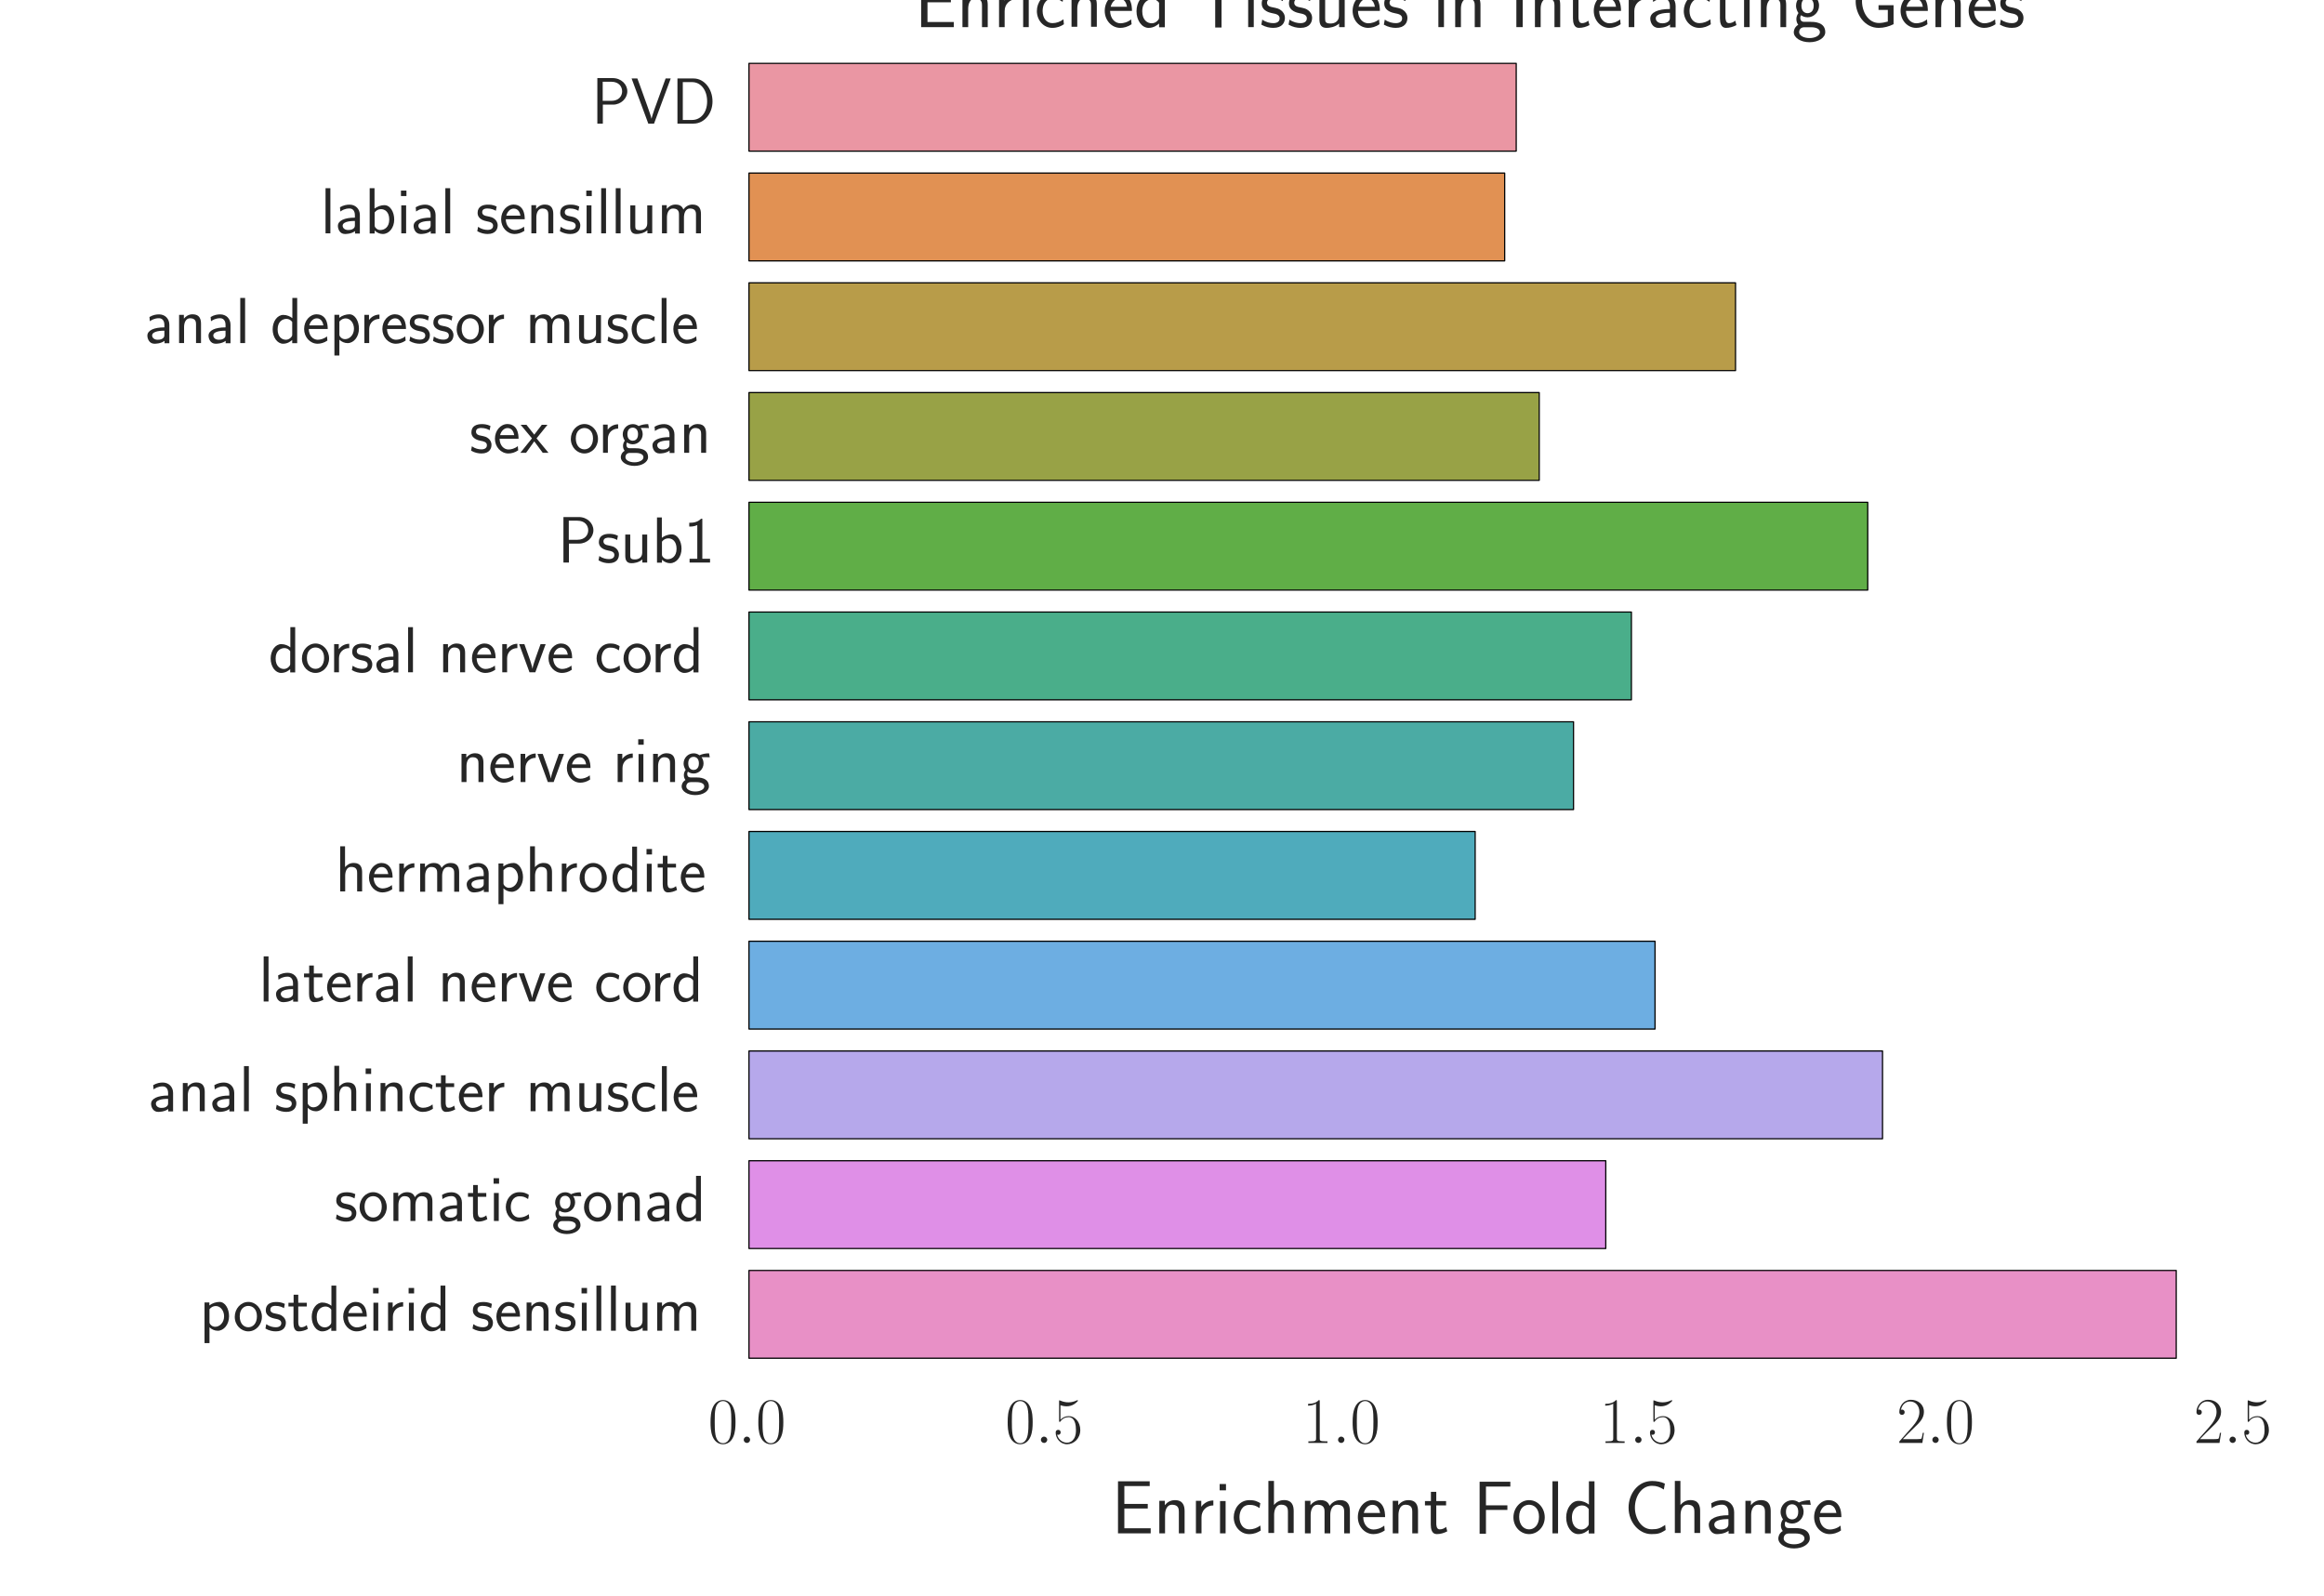 <?xml version="1.0" encoding="utf-8" standalone="no"?>
<!DOCTYPE svg PUBLIC "-//W3C//DTD SVG 1.1//EN"
  "http://www.w3.org/Graphics/SVG/1.1/DTD/svg11.dtd">
<!-- Created with matplotlib (http://matplotlib.org/) -->
<svg height="316pt" version="1.1" viewBox="0 0 460 316" width="460pt" xmlns="http://www.w3.org/2000/svg" xmlns:xlink="http://www.w3.org/1999/xlink">
 <defs>
  <style type="text/css">
*{stroke-linecap:butt;stroke-linejoin:round;stroke-miterlimit:100000;}
  </style>
 </defs>
 <g id="figure_1">
  <g id="patch_1">
   <path d="M 0 316.8 
L 460.8 316.8 
L 460.8 0 
L 0 0 
z
" style="fill:none;"/>
  </g>
  <g id="axes_1">
   <g id="patch_2">
    <path d="M 148.248 271.036 
L 442.33 271.036 
L 442.33 10.368 
L 148.248 10.368 
z
" style="fill:none;"/>
   </g>
   <g id="matplotlib.axis_1">
    <g id="xtick_1">
     <g id="line2d_1"/>
     <g id="line2d_2"/>
     <g id="text_1">
      <!-- $0.0$ -->
      <defs>
       <path d="M 18.406 4.797 
C 18.406 7.688 16 9.672 13.594 9.672 
C 10.703 9.672 8.703 7.281 8.703 4.891 
C 8.703 2 11.094 0 13.5 0 
C 16.406 0 18.406 2.391 18.406 4.797 
" id="CMMI12-58"/>
       <path d="M 42 31.641 
C 42 37.75 41.906 48.125 37.703 56.109 
C 34 63.109 28.094 65.594 22.906 65.594 
C 18.094 65.594 12 63.406 8.203 56.203 
C 4.203 48.719 3.797 39.438 3.797 31.641 
C 3.797 25.953 3.906 17.281 7 9.672 
C 11.297 -0.609 19 -2 22.906 -2 
C 27.5 -2 34.5 -0.109 38.594 9.375 
C 41.594 16.281 42 24.359 42 31.641 
M 22.906 -0.406 
C 16.5 -0.406 12.703 5.078 11.297 12.688 
C 10.203 18.562 10.203 27.156 10.203 32.75 
C 10.203 40.438 10.203 46.828 11.5 52.922 
C 13.406 61.391 19 64 22.906 64 
C 27 64 32.297 61.297 34.203 53.125 
C 35.5 47.438 35.594 40.734 35.594 32.75 
C 35.594 26.25 35.594 18.266 34.406 12.375 
C 32.297 1.484 26.406 -0.406 22.906 -0.406 
" id="CMR17-48"/>
      </defs>
      <g style="fill:#262626;" transform="translate(140.146 285.63)scale(0.13 -0.13)">
       <use transform="scale(0.996)" xlink:href="#CMR17-48"/>
       <use transform="translate(45.69 0.0)scale(0.996)" xlink:href="#CMMI12-58"/>
       <use transform="translate(72.788 0.0)scale(0.996)" xlink:href="#CMR17-48"/>
      </g>
     </g>
    </g>
    <g id="xtick_2">
     <g id="line2d_3"/>
     <g id="line2d_4"/>
     <g id="text_2">
      <!-- $0.5$ -->
      <defs>
       <path d="M 11.406 57.688 
C 12.406 57.281 16.5 56 20.703 56 
C 30 56 35.094 61.109 38 64.062 
C 38 64.953 38 65.5 37.406 65.5 
C 37.297 65.5 37.094 65.5 36.297 65.047 
C 32.797 63.406 28.703 62.078 23.703 62.078 
C 20.703 62.078 16.203 62.484 11.297 64.672 
C 10.203 65.172 10 65.172 9.906 65.172 
C 9.406 65.172 9.297 65.062 9.297 63.078 
L 9.297 34.422 
C 9.297 32.641 9.297 32.141 10.297 32.141 
C 10.797 32.141 11 32.344 11.5 33.031 
C 14.703 37.516 19.094 39.406 24.094 39.406 
C 27.594 39.406 35.094 37.219 35.094 20.141 
C 35.094 16.953 35.094 11.172 32.094 6.578 
C 29.594 2.484 25.703 0.391 21.406 0.391 
C 14.797 0.391 8.094 5 6.297 12.719 
C 6.703 12.609 7.5 12.422 7.906 12.422 
C 9.203 12.422 11.703 13.125 11.703 16.219 
C 11.703 18.906 9.797 20 7.906 20 
C 5.594 20 4.094 18.594 4.094 15.797 
C 4.094 7.094 11 -2 21.594 -2 
C 31.906 -2 41.703 6.875 41.703 19.75 
C 41.703 31.719 33.906 41 24.203 41 
C 19.094 41 14.797 39.109 11.406 35.531 
z
" id="CMR17-53"/>
      </defs>
      <g style="fill:#262626;" transform="translate(198.963 285.63)scale(0.13 -0.13)">
       <use transform="scale(0.996)" xlink:href="#CMR17-48"/>
       <use transform="translate(45.69 0.0)scale(0.996)" xlink:href="#CMMI12-58"/>
       <use transform="translate(72.788 0.0)scale(0.996)" xlink:href="#CMR17-53"/>
      </g>
     </g>
    </g>
    <g id="xtick_3">
     <g id="line2d_5"/>
     <g id="line2d_6"/>
     <g id="text_3">
      <!-- $1.0$ -->
      <defs>
       <path d="M 26.594 63.406 
C 26.594 65.5 26.5 65.5 25.094 65.5 
C 21.203 61.188 15.297 59.797 9.703 59.797 
C 9.406 59.797 8.906 59.797 8.797 59.5 
C 8.703 59.297 8.703 59.094 8.703 57 
C 11.797 57 17 57.594 21 59.984 
L 21 7.203 
C 21 3.688 20.797 2.5 12.203 2.5 
L 9.203 2.5 
L 9.203 0 
C 14 0 19 0 23.797 0 
C 28.594 0 33.594 0 38.406 0 
L 38.406 2.5 
L 35.406 2.5 
C 26.797 2.5 26.594 3.594 26.594 7.156 
z
" id="CMR17-49"/>
      </defs>
      <g style="fill:#262626;" transform="translate(257.779 285.63)scale(0.13 -0.13)">
       <use transform="scale(0.996)" xlink:href="#CMR17-49"/>
       <use transform="translate(45.69 0.0)scale(0.996)" xlink:href="#CMMI12-58"/>
       <use transform="translate(72.788 0.0)scale(0.996)" xlink:href="#CMR17-48"/>
      </g>
     </g>
    </g>
    <g id="xtick_4">
     <g id="line2d_7"/>
     <g id="line2d_8"/>
     <g id="text_4">
      <!-- $1.5$ -->
      <g style="fill:#262626;" transform="translate(316.595 285.63)scale(0.13 -0.13)">
       <use transform="scale(0.996)" xlink:href="#CMR17-49"/>
       <use transform="translate(45.69 0.0)scale(0.996)" xlink:href="#CMMI12-58"/>
       <use transform="translate(72.788 0.0)scale(0.996)" xlink:href="#CMR17-53"/>
      </g>
     </g>
    </g>
    <g id="xtick_5">
     <g id="line2d_9"/>
     <g id="line2d_10"/>
     <g id="text_5">
      <!-- $2.0$ -->
      <defs>
       <path d="M 41.703 15.453 
L 39.906 15.453 
C 38.906 8.375 38.094 7.172 37.703 6.562 
C 37.203 5.766 30 5.766 28.594 5.766 
L 9.406 5.766 
C 13 9.672 20 16.75 28.5 24.953 
C 34.594 30.734 41.703 37.531 41.703 47.422 
C 41.703 59.219 32.297 66 21.797 66 
C 10.797 66 4.094 56.312 4.094 47.344 
C 4.094 43.438 7 42.938 8.203 42.938 
C 9.203 42.938 12.203 43.547 12.203 47.031 
C 12.203 50.109 9.594 51 8.203 51 
C 7.594 51 7 50.906 6.594 50.703 
C 8.5 59.219 14.297 63.406 20.406 63.406 
C 29.094 63.406 34.797 56.516 34.797 47.422 
C 34.797 38.734 29.703 31.25 24 24.75 
L 4.094 2.281 
L 4.094 0 
L 39.297 0 
z
" id="CMR17-50"/>
      </defs>
      <g style="fill:#262626;" transform="translate(375.412 285.63)scale(0.13 -0.13)">
       <use transform="scale(0.996)" xlink:href="#CMR17-50"/>
       <use transform="translate(45.69 0.0)scale(0.996)" xlink:href="#CMMI12-58"/>
       <use transform="translate(72.788 0.0)scale(0.996)" xlink:href="#CMR17-48"/>
      </g>
     </g>
    </g>
    <g id="xtick_6">
     <g id="line2d_11"/>
     <g id="line2d_12"/>
     <g id="text_6">
      <!-- $2.5$ -->
      <g style="fill:#262626;" transform="translate(434.228 285.63)scale(0.13 -0.13)">
       <use transform="scale(0.996)" xlink:href="#CMR17-50"/>
       <use transform="translate(45.69 0.0)scale(0.996)" xlink:href="#CMMI12-58"/>
       <use transform="translate(72.788 0.0)scale(0.996)" xlink:href="#CMR17-53"/>
      </g>
     </g>
    </g>
    <g id="text_7">
     <!-- Enrichment Fold Change -->
     <defs>
      <path d="M 40.906 29.328 
C 40.906 35.672 39.406 44 28.094 44 
C 21.703 44 17.5 40.719 14.703 37.328 
L 14.703 43.094 
L 7.406 43.094 
L 7.406 0 
L 15 0 
L 15 24.359 
C 15 30.688 17.406 37.938 24.203 37.938 
C 33 37.938 33.297 32 33.297 28.578 
L 33.297 0 
L 40.906 0 
z
" id="CMSS17-110"/>
      <path d="M 40.797 69 
L 33.406 69 
L 33.406 38.094 
C 30.297 40.672 25.203 43.062 19.594 43.062 
C 10.5 43.062 3.297 33.297 3.297 21.047 
C 3.297 8.781 10.406 -1 19.297 -1 
C 26.203 -1 30.797 2.688 33.203 4.781 
L 33.203 -0.203 
L 40.797 -0.203 
z
M 33.203 13.062 
C 33.203 11.672 33.203 10.203 30.094 7.531 
C 28.094 5.859 25.703 5.078 23.406 5.078 
C 18 5.078 10.906 9 10.906 20.938 
C 10.906 33.344 18.906 37 24.406 37 
C 28.094 37 31.094 35.219 33.203 32.266 
z
" id="CMSS17-100"/>
      <path d="M 38.5 39.703 
C 38.5 40.391 33.906 42.406 32.703 42.797 
C 29.406 44 25.203 44 24.094 44 
C 11.094 44 3.297 32.703 3.297 21.297 
C 3.297 9.297 12 -1 23.703 -1 
C 30.406 -1 35.203 1.188 39.094 3.781 
L 38.5 10.375 
C 34.203 7.078 29.203 5.266 23.797 5.266 
C 16 5.266 10.906 12.094 10.906 21.391 
C 10.906 28.609 14.203 37.719 24.203 37.719 
C 29.703 37.719 32.797 36.609 37.406 33.516 
z
" id="CMSS17-99"/>
      <path d="M 14.906 21.297 
C 14.906 30.703 21.797 37 30.594 37 
L 30.594 43.578 
C 24.203 43.578 18.203 40.391 14.594 35.203 
L 14.594 43.094 
L 7.5 43.094 
L 7.5 0 
L 14.906 0 
z
" id="CMSS17-114"/>
      <path d="M 40.906 29.547 
C 40.906 35.812 39.406 44.062 28.094 44.062 
C 21.797 44.062 17.703 40.984 14.797 37.609 
L 14.797 69.5 
L 7.406 69.5 
L 7.406 0.5 
L 15 0.5 
L 15 24.578 
C 15 30.828 17.406 38 24.203 38 
C 33 38 33.297 32.125 33.297 28.734 
L 33.297 0.5 
L 40.906 0.5 
z
" id="CMSS17-104"/>
      <path d="M 39.094 21.516 
C 39.094 24.844 38.906 31.297 35.703 36.641 
C 32.203 42.391 26.5 44 22.203 44 
C 11.797 44 3 34.188 3 21.484 
C 3 9.094 12.094 -1 23.594 -1 
C 28.094 -1 33.594 0.297 38.594 3.875 
C 38.594 4.281 38.406 6.469 38.297 6.562 
C 38.297 6.766 38 9.844 38 10.25 
C 33.203 6.359 27.703 5.078 23.703 5.078 
C 17.297 5.078 10.406 10.422 10.094 21.516 
z
M 10.906 27 
C 12.203 32.562 16.594 37.828 22.203 37.828 
C 23.703 37.828 30.703 37.828 32.5 27 
z
" id="CMSS17-101"/>
      <path d="M 30.594 6.766 
C 22.594 6.766 19 6.766 17.203 6.766 
L 17.203 32.922 
L 48.203 32.922 
L 48.203 39 
L 17.203 39 
L 17.203 62.641 
L 30.094 62.641 
C 31.297 62.641 32.5 62.641 33.703 62.641 
L 50.797 62.641 
L 50.797 69 
L 8.797 69 
L 8.797 0 
L 52.094 0 
L 52.094 6.766 
z
" id="CMSS17-69"/>
      <path d="M 37.594 27.984 
C 37.594 37.375 30.906 43.875 21.906 43.875 
C 17.5 43.875 12.703 43.078 7.203 39.891 
L 7.797 33.359 
C 10.297 35.125 14.594 38 21.797 38 
C 26.906 38 30 34.062 30 27.844 
L 30 24 
C 14 24 4 19.344 4 11.344 
C 4 7.203 6.5 -1 14.797 -1 
C 16.297 -1 24.406 -1 30.203 3.391 
L 30.203 -0.297 
L 37.594 -0.297 
z
M 30 12.75 
C 30 10.953 30 8.562 27 6.781 
C 24.406 5.078 21.094 5.078 19.703 5.078 
C 14.703 5.078 11.297 7.984 11.297 11.625 
C 11.297 18.922 26.906 18.922 30 18.922 
z
" id="CMSS17-97"/>
      <path d="M 67 29.328 
C 67 36.062 65.297 44 54.094 44 
C 46.594 44 42.094 39.312 40.094 36.422 
C 38.297 41.719 34.094 44 28.094 44 
C 21.297 44 17 40.125 14.703 37.328 
L 14.703 43.094 
L 7.406 43.094 
L 7.406 0 
L 15 0 
L 15 24.359 
C 15 30.297 17.203 37.938 24.297 37.938 
C 33.406 37.938 33.406 31.5 33.406 28.578 
L 33.406 0 
L 41 0 
L 41 24.359 
C 41 30.297 43.203 37.938 50.297 37.938 
C 59.406 37.938 59.406 31.5 59.406 28.578 
L 59.406 0 
L 67 0 
z
" id="CMSS17-109"/>
      <path d="M 44.203 21.188 
C 44.203 34 34.703 44 23.5 44 
C 12 44 2.703 33.703 2.703 21.188 
C 2.703 8.5 12.297 -1 23.406 -1 
C 34.797 -1 44.203 8.797 44.203 21.188 
M 23.5 5.266 
C 16.406 5.266 10.297 11.078 10.297 22 
C 10.297 33.609 17.406 37.922 23.406 37.922 
C 29.906 37.922 36.594 33.219 36.594 22 
C 36.594 10.672 30.094 5.266 23.5 5.266 
" id="CMSS17-111"/>
      <path d="M 16.703 37 
L 29.703 37 
L 29.703 42.766 
L 16.703 42.766 
L 16.703 55 
L 9.594 55 
L 9.594 42.766 
L 1.703 42.766 
L 1.703 37 
L 9.406 37 
L 9.406 11.703 
C 9.406 6 10.703 -1 17.297 -1 
C 22.297 -1 26.906 0.391 31.297 2.688 
L 29.703 8.562 
C 27.297 6.469 24.406 5.266 21.297 5.266 
C 16.906 5.266 16.703 10.875 16.703 13.375 
z
" id="CMSS17-116"/>
      <path d="M 45.594 31 
L 45.594 37.078 
L 17.203 37.078 
L 17.203 62 
L 29.406 62 
C 30.594 62 31.797 62 33 62 
L 49.5 62 
L 49.5 68.359 
L 8.797 68.359 
L 8.797 -0.5 
L 17.203 -0.5 
L 17.203 31 
z
" id="CMSS17-70"/>
      <path d="M 54.703 11.156 
C 48 6.672 44.906 5.375 36.797 5.375 
C 22.797 5.375 14.594 20.359 14.594 34.047 
C 14.594 48.625 23 63 37.203 63 
C 43.594 63 47.797 61.219 52.906 58.047 
L 54.297 65.891 
C 49.5 68.281 43.406 69.375 37.297 69.375 
C 18.094 69.375 6.203 51.812 6.203 34.047 
C 6.203 14.484 20.297 -1 36.297 -1 
C 44.906 -1 47.906 -0.297 55.297 4.375 
z
" id="CMSS17-67"/>
      <path d="M 15.297 65.359 
L 6.906 65.359 
L 6.906 57 
L 15.297 57 
z
M 14.797 42.797 
L 7.406 42.797 
L 7.406 0 
L 14.797 0 
z
" id="CMSS17-105"/>
      <path d="M 44.5 43.875 
C 38.797 43.875 33.906 42.781 29.906 40.891 
C 26.594 43.391 23.203 43.875 20.906 43.875 
C 12.203 43.875 5.594 36.703 5.594 28.344 
C 5.594 22.938 8.594 18.859 8.797 18.672 
C 7 16.172 6 13.484 6 10.5 
C 6 7 7.406 4.516 8.5 3.125 
C 3.297 -0.047 2.594 -4.906 2.594 -6.797 
C 2.594 -14.031 11.703 -20 23.406 -20 
C 35.203 -20 44.297 -14.031 44.297 -6.688 
C 44.297 7 29 7 24.797 7 
L 16.703 7 
C 15.203 7 11.203 7 11.203 12.359 
C 11.203 14.391 12.094 15.688 12.203 15.781 
C 13.703 14.688 16.797 13 20.906 13 
C 29.203 13 36.094 19.969 36.094 28.547 
C 36.094 33.312 33.906 36.797 33 38 
L 33.297 38 
C 33.594 38 37.797 38 39.297 38 
C 42.5 38 42.797 37.953 45.594 37.797 
z
M 20.906 18.469 
C 17.5 18.469 12.703 20.547 12.703 28.484 
C 12.703 37.109 18.203 38.5 20.797 38.5 
C 24.203 38.5 29 36.422 29 28.484 
C 29 19.859 23.5 18.469 20.906 18.469 
M 24.703 -0.156 
C 27.094 -0.156 37.203 -0.156 37.203 -6.906 
C 37.203 -11.156 31 -14.516 23.5 -14.516 
C 15.906 -14.516 9.703 -11.25 9.703 -6.797 
C 9.703 -6.297 9.703 -0.156 16.594 -0.156 
z
" id="CMSS17-103"/>
      <path d="M 14.797 69 
L 7.406 69 
L 7.406 0 
L 14.797 0 
z
" id="CMSS17-108"/>
     </defs>
     <g style="fill:#262626;" transform="translate(219.978 303.526)scale(0.15 -0.15)">
      <use transform="scale(0.996)" xlink:href="#CMSS17-69"/>
      <use transform="translate(55.892 0.0)scale(0.996)" xlink:href="#CMSS17-110"/>
      <use transform="translate(104.097 0.0)scale(0.996)" xlink:href="#CMSS17-114"/>
      <use transform="translate(136.007 0.0)scale(0.996)" xlink:href="#CMSS17-105"/>
      <use transform="translate(158.187 0.0)scale(0.996)" xlink:href="#CMSS17-99"/>
      <use transform="translate(199.826 0.0)scale(0.996)" xlink:href="#CMSS17-104"/>
      <use transform="translate(248.031 0.0)scale(0.996)" xlink:href="#CMSS17-109"/>
      <use transform="translate(322.26 0.0)scale(0.996)" xlink:href="#CMSS17-101"/>
      <use transform="translate(363.899 0.0)scale(0.996)" xlink:href="#CMSS17-110"/>
      <use transform="translate(412.104 0.0)scale(0.996)" xlink:href="#CMSS17-116"/>
      <use transform="translate(477.165 0.0)scale(0.996)" xlink:href="#CMSS17-70"/>
      <use transform="translate(527.852 0.0)scale(0.996)" xlink:href="#CMSS17-111"/>
      <use transform="translate(574.696 0.0)scale(0.996)" xlink:href="#CMSS17-108"/>
      <use transform="translate(596.876 0.0)scale(0.996)" xlink:href="#CMSS17-100"/>
      <use transform="translate(676.31 0.0)scale(0.996)" xlink:href="#CMSS17-67"/>
      <use transform="translate(736.166 0.0)scale(0.996)" xlink:href="#CMSS17-104"/>
      <use transform="translate(784.371 0.0)scale(0.996)" xlink:href="#CMSS17-97"/>
      <use transform="translate(829.293 0.0)scale(0.996)" xlink:href="#CMSS17-110"/>
      <use transform="translate(877.498 0.0)scale(0.996)" xlink:href="#CMSS17-103"/>
      <use transform="translate(924.342 0.0)scale(0.996)" xlink:href="#CMSS17-101"/>
     </g>
    </g>
   </g>
   <g id="matplotlib.axis_2">
    <g id="ytick_1">
     <g id="line2d_13"/>
     <g id="line2d_14"/>
     <g id="text_8">
      <!-- PVD  -->
      <defs>
       <path d="M 61.094 69 
L 53.297 69 
L 36 21.281 
C 35.5 19.891 32.406 10.75 31.797 7.562 
L 31.703 7.562 
C 30.906 11.344 27.703 20.188 26 25.062 
L 14.406 57.375 
L 10.094 69 
L 1.297 69 
L 26.797 0 
L 35.594 0 
z
" id="CMSS17-86"/>
       <path d="M 32.906 29 
C 44.906 29 54.703 38.328 54.703 49.344 
C 54.703 60.156 45.297 69.578 32.297 69.578 
L 8.906 69.578 
L 8.906 0 
L 17.297 0 
L 17.297 29 
z
M 30.094 64 
C 41.703 64 46.797 56.672 46.797 49.328 
C 46.797 42.5 42.094 34.781 30.094 34.781 
L 17.094 34.781 
L 17.094 64 
z
" id="CMSS17-80"/>
       <path d="M 8.906 69 
L 8.906 0 
L 33.5 0 
C 49.906 0 62.5 15.312 62.5 33.906 
C 62.5 53.094 49.906 69 33.5 69 
z
M 17.094 5.578 
L 17.094 63.422 
L 31.297 63.422 
C 44.703 63.422 54.297 51.203 54.297 33.906 
C 54.297 17.297 44.797 5.578 31.297 5.578 
z
" id="CMSS17-68"/>
      </defs>
      <g style="fill:#262626;" transform="translate(117.083 24.467)scale(0.13 -0.13)">
       <use transform="scale(0.996)" xlink:href="#CMSS17-80"/>
       <use transform="translate(59.736 0.0)scale(0.996)" xlink:href="#CMSS17-86"/>
       <use transform="translate(121.953 0.0)scale(0.996)" xlink:href="#CMSS17-68"/>
      </g>
     </g>
    </g>
    <g id="ytick_2">
     <g id="line2d_15"/>
     <g id="line2d_16"/>
     <g id="text_9">
      <!-- labial sensillum  -->
      <defs>
       <path d="M 32.203 41.047 
C 26.297 43.859 21.703 43.859 18.703 43.859 
C 11.594 43.859 3.094 41.375 3.094 31.297 
C 3.094 21.234 14.094 19.031 17.094 18.422 
C 21.703 17.531 26.797 16.531 26.797 11.562 
C 26.797 5.266 19.594 5.266 18.297 5.266 
C 14.297 5.266 8.797 6.359 3.797 9.969 
L 2.594 3.281 
C 8.297 0 13.797 -1 18.406 -1 
C 30.703 -1 33.797 6.5 33.797 12.203 
C 33.797 17.094 31 20.391 29.094 21.891 
C 25.797 24.5 24.594 24.797 16.406 26.5 
C 15 26.703 10.094 27.797 10.094 32.281 
C 10.094 38 16.406 38 17.797 38 
C 24.297 38 28.297 35.984 31 34.5 
z
" id="CMSS17-115"/>
       <path d="M 14.906 69 
L 7.5 69 
L 7.5 -0.203 
L 15.094 -0.203 
L 15.094 4.281 
C 18.906 0.594 23.5 -1 27.594 -1 
C 37.203 -1 45 8.578 45 21.125 
C 45 32.594 39 43.062 30.094 43.062 
C 23.797 43.062 18.203 40.484 14.906 37.797 
z
M 15.094 31.969 
C 17.297 34.719 20.406 37 24.797 37 
C 30.703 37 37.406 32.766 37.406 21.125 
C 37.406 8.719 29.406 5.078 23.906 5.078 
C 21.906 5.078 19.797 5.562 17.797 7.25 
C 15.094 9.609 15.094 11.078 15.094 12.453 
z
" id="CMSS17-98"/>
       <path d="M 40.906 42.797 
L 33.297 42.797 
L 33.297 15.188 
C 33.297 7.781 27.906 4.781 22.203 4.781 
C 15.594 4.781 15 6.984 15 11.078 
L 15 42.797 
L 7.406 42.797 
L 7.406 10.594 
C 7.406 2.797 10.094 -1 17 -1 
C 20.406 -1 28.094 -0.203 33.5 4.781 
L 33.5 0 
L 40.906 0 
z
" id="CMSS17-117"/>
      </defs>
      <g style="fill:#262626;" transform="translate(63.478 46.189)scale(0.13 -0.13)">
       <use transform="scale(0.996)" xlink:href="#CMSS17-108"/>
       <use transform="translate(22.181 0.0)scale(0.996)" xlink:href="#CMSS17-97"/>
       <use transform="translate(67.103 0.0)scale(0.996)" xlink:href="#CMSS17-98"/>
       <use transform="translate(115.308 0.0)scale(0.996)" xlink:href="#CMSS17-105"/>
       <use transform="translate(137.488 0.0)scale(0.996)" xlink:href="#CMSS17-97"/>
       <use transform="translate(182.41 0.0)scale(0.996)" xlink:href="#CMSS17-108"/>
       <use transform="translate(235.82 0.0)scale(0.996)" xlink:href="#CMSS17-115"/>
       <use transform="translate(271.734 0.0)scale(0.996)" xlink:href="#CMSS17-101"/>
       <use transform="translate(313.372 0.0)scale(0.996)" xlink:href="#CMSS17-110"/>
       <use transform="translate(361.577 0.0)scale(0.996)" xlink:href="#CMSS17-115"/>
       <use transform="translate(397.491 0.0)scale(0.996)" xlink:href="#CMSS17-105"/>
       <use transform="translate(419.672 0.0)scale(0.996)" xlink:href="#CMSS17-108"/>
       <use transform="translate(441.852 0.0)scale(0.996)" xlink:href="#CMSS17-108"/>
       <use transform="translate(464.033 0.0)scale(0.996)" xlink:href="#CMSS17-117"/>
       <use transform="translate(512.238 0.0)scale(0.996)" xlink:href="#CMSS17-109"/>
      </g>
     </g>
    </g>
    <g id="ytick_3">
     <g id="line2d_17"/>
     <g id="line2d_18"/>
     <g id="text_10">
      <!-- anal depressor muscle  -->
      <defs>
       <path d="M 15.094 5.203 
C 18.406 2.016 22.906 -0.078 27.703 -0.078 
C 37 -0.078 45 9.422 45 22.062 
C 45 33.734 39 44 30.406 44 
C 25.406 44 19.406 42.219 14.906 38.625 
L 14.906 43.203 
L 7.5 43.203 
L 7.5 -19 
L 15.094 -19 
z
M 15.094 32.812 
C 15.906 34 19.297 37.734 24.797 37.734 
C 31.797 37.734 37.406 30.625 37.406 22.062 
C 37.406 12.297 30.594 6 23.906 6 
C 21.906 6 19.797 6.484 17.797 8.172 
C 15.094 10.531 15.094 12 15.094 13.391 
z
" id="CMSS17-112"/>
      </defs>
      <g style="fill:#262626;" transform="translate(28.651 67.912)scale(0.13 -0.13)">
       <use transform="scale(0.996)" xlink:href="#CMSS17-97"/>
       <use transform="translate(44.922 0.0)scale(0.996)" xlink:href="#CMSS17-110"/>
       <use transform="translate(93.127 0.0)scale(0.996)" xlink:href="#CMSS17-97"/>
       <use transform="translate(138.049 0.0)scale(0.996)" xlink:href="#CMSS17-108"/>
       <use transform="translate(191.459 0.0)scale(0.996)" xlink:href="#CMSS17-100"/>
       <use transform="translate(239.664 0.0)scale(0.996)" xlink:href="#CMSS17-101"/>
       <use transform="translate(281.302 0.0)scale(0.996)" xlink:href="#CMSS17-112"/>
       <use transform="translate(326.905 0.0)scale(0.996)" xlink:href="#CMSS17-114"/>
       <use transform="translate(358.815 0.0)scale(0.996)" xlink:href="#CMSS17-101"/>
       <use transform="translate(400.453 0.0)scale(0.996)" xlink:href="#CMSS17-115"/>
       <use transform="translate(436.367 0.0)scale(0.996)" xlink:href="#CMSS17-115"/>
       <use transform="translate(472.281 0.0)scale(0.996)" xlink:href="#CMSS17-111"/>
       <use transform="translate(516.522 0.0)scale(0.996)" xlink:href="#CMSS17-114"/>
       <use transform="translate(579.661 0.0)scale(0.996)" xlink:href="#CMSS17-109"/>
       <use transform="translate(653.89 0.0)scale(0.996)" xlink:href="#CMSS17-117"/>
       <use transform="translate(702.095 0.0)scale(0.996)" xlink:href="#CMSS17-115"/>
       <use transform="translate(738.008 0.0)scale(0.996)" xlink:href="#CMSS17-99"/>
       <use transform="translate(779.647 0.0)scale(0.996)" xlink:href="#CMSS17-108"/>
       <use transform="translate(801.828 0.0)scale(0.996)" xlink:href="#CMSS17-101"/>
      </g>
     </g>
    </g>
    <g id="ytick_4">
     <g id="line2d_19"/>
     <g id="line2d_20"/>
     <g id="text_11">
      <!-- sex organ  -->
      <defs>
       <path d="M 24.797 22.094 
L 41.5 42.797 
L 32.797 42.797 
L 21.297 27.766 
L 9.406 42.797 
L 0.5 42.797 
L 17.797 22.094 
L 0 0 
L 8.797 0 
L 21.297 17.516 
L 34.297 0 
L 43.094 0 
z
" id="CMSS17-120"/>
      </defs>
      <g style="fill:#262626;" transform="translate(92.907 89.634)scale(0.13 -0.13)">
       <use transform="scale(0.996)" xlink:href="#CMSS17-115"/>
       <use transform="translate(35.914 0.0)scale(0.996)" xlink:href="#CMSS17-101"/>
       <use transform="translate(77.552 0.0)scale(0.996)" xlink:href="#CMSS17-120"/>
       <use transform="translate(151.782 0.0)scale(0.996)" xlink:href="#CMSS17-111"/>
       <use transform="translate(196.023 0.0)scale(0.996)" xlink:href="#CMSS17-114"/>
       <use transform="translate(227.933 0.0)scale(0.996)" xlink:href="#CMSS17-103"/>
       <use transform="translate(274.776 0.0)scale(0.996)" xlink:href="#CMSS17-97"/>
       <use transform="translate(319.698 0.0)scale(0.996)" xlink:href="#CMSS17-110"/>
      </g>
     </g>
    </g>
    <g id="ytick_5">
     <g id="line2d_21"/>
     <g id="line2d_22"/>
     <g id="text_12">
      <!-- Psub1  -->
      <defs>
       <path d="M 28.406 67 
L 26.5 67 
C 21.094 61.562 14.797 60.781 8.406 60.781 
L 8.406 55 
C 11.297 55 16 55 20.703 57.297 
L 20.703 5.766 
L 8.906 5.766 
L 8.906 0 
L 40.203 0 
L 40.203 5.766 
L 28.406 5.766 
z
" id="CMSS17-49"/>
      </defs>
      <g style="fill:#262626;" transform="translate(110.37 111.356)scale(0.13 -0.13)">
       <use transform="scale(0.996)" xlink:href="#CMSS17-80"/>
       <use transform="translate(59.736 0.0)scale(0.996)" xlink:href="#CMSS17-115"/>
       <use transform="translate(95.649 0.0)scale(0.996)" xlink:href="#CMSS17-117"/>
       <use transform="translate(143.854 0.0)scale(0.996)" xlink:href="#CMSS17-98"/>
       <use transform="translate(192.059 0.0)scale(0.996)" xlink:href="#CMSS17-49"/>
      </g>
     </g>
    </g>
    <g id="ytick_6">
     <g id="line2d_23"/>
     <g id="line2d_24"/>
     <g id="text_13">
      <!-- dorsal nerve cord  -->
      <defs>
       <path d="M 41.797 43 
L 34 43 
L 27.297 24.312 
C 25.203 18.203 22.203 9.797 21.703 5.5 
L 21.594 5.5 
C 21.406 7.312 20.594 9.906 20.094 11.703 
C 19.5 13.906 18.703 16.5 18.094 18.312 
L 9.297 43 
L 1.297 43 
L 17.094 0 
L 26 0 
z
" id="CMSS17-118"/>
      </defs>
      <g style="fill:#262626;" transform="translate(53.146 133.079)scale(0.13 -0.13)">
       <use transform="scale(0.996)" xlink:href="#CMSS17-100"/>
       <use transform="translate(48.205 0.0)scale(0.996)" xlink:href="#CMSS17-111"/>
       <use transform="translate(92.446 0.0)scale(0.996)" xlink:href="#CMSS17-114"/>
       <use transform="translate(124.356 0.0)scale(0.996)" xlink:href="#CMSS17-115"/>
       <use transform="translate(160.269 0.0)scale(0.996)" xlink:href="#CMSS17-97"/>
       <use transform="translate(205.191 0.0)scale(0.996)" xlink:href="#CMSS17-108"/>
       <use transform="translate(258.601 0.0)scale(0.996)" xlink:href="#CMSS17-110"/>
       <use transform="translate(306.806 0.0)scale(0.996)" xlink:href="#CMSS17-101"/>
       <use transform="translate(348.445 0.0)scale(0.996)" xlink:href="#CMSS17-114"/>
       <use transform="translate(380.355 0.0)scale(0.996)" xlink:href="#CMSS17-118"/>
       <use transform="translate(423.355 0.0)scale(0.996)" xlink:href="#CMSS17-101"/>
       <use transform="translate(496.223 0.0)scale(0.996)" xlink:href="#CMSS17-99"/>
       <use transform="translate(537.862 0.0)scale(0.996)" xlink:href="#CMSS17-111"/>
       <use transform="translate(582.103 0.0)scale(0.996)" xlink:href="#CMSS17-114"/>
       <use transform="translate(614.013 0.0)scale(0.996)" xlink:href="#CMSS17-100"/>
      </g>
     </g>
    </g>
    <g id="ytick_7">
     <g id="line2d_25"/>
     <g id="line2d_26"/>
     <g id="text_14">
      <!-- nerve ring  -->
      <g style="fill:#262626;" transform="translate(90.393 154.801)scale(0.13 -0.13)">
       <use transform="scale(0.996)" xlink:href="#CMSS17-110"/>
       <use transform="translate(48.205 0.0)scale(0.996)" xlink:href="#CMSS17-101"/>
       <use transform="translate(89.844 0.0)scale(0.996)" xlink:href="#CMSS17-114"/>
       <use transform="translate(121.754 0.0)scale(0.996)" xlink:href="#CMSS17-118"/>
       <use transform="translate(164.754 0.0)scale(0.996)" xlink:href="#CMSS17-101"/>
       <use transform="translate(237.622 0.0)scale(0.996)" xlink:href="#CMSS17-114"/>
       <use transform="translate(269.531 0.0)scale(0.996)" xlink:href="#CMSS17-105"/>
       <use transform="translate(291.712 0.0)scale(0.996)" xlink:href="#CMSS17-110"/>
       <use transform="translate(339.917 0.0)scale(0.996)" xlink:href="#CMSS17-103"/>
      </g>
     </g>
    </g>
    <g id="ytick_8">
     <g id="line2d_27"/>
     <g id="line2d_28"/>
     <g id="text_15">
      <!-- hermaphrodite  -->
      <g style="fill:#262626;" transform="translate(66.38 176.523)scale(0.13 -0.13)">
       <use transform="scale(0.996)" xlink:href="#CMSS17-104"/>
       <use transform="translate(48.205 0.0)scale(0.996)" xlink:href="#CMSS17-101"/>
       <use transform="translate(89.844 0.0)scale(0.996)" xlink:href="#CMSS17-114"/>
       <use transform="translate(121.754 0.0)scale(0.996)" xlink:href="#CMSS17-109"/>
       <use transform="translate(195.983 0.0)scale(0.996)" xlink:href="#CMSS17-97"/>
       <use transform="translate(240.905 0.0)scale(0.996)" xlink:href="#CMSS17-112"/>
       <use transform="translate(289.11 0.0)scale(0.996)" xlink:href="#CMSS17-104"/>
       <use transform="translate(337.315 0.0)scale(0.996)" xlink:href="#CMSS17-114"/>
       <use transform="translate(369.224 0.0)scale(0.996)" xlink:href="#CMSS17-111"/>
       <use transform="translate(418.67 0.0)scale(0.996)" xlink:href="#CMSS17-100"/>
       <use transform="translate(466.875 0.0)scale(0.996)" xlink:href="#CMSS17-105"/>
       <use transform="translate(489.056 0.0)scale(0.996)" xlink:href="#CMSS17-116"/>
       <use transform="translate(522.888 0.0)scale(0.996)" xlink:href="#CMSS17-101"/>
      </g>
     </g>
    </g>
    <g id="ytick_9">
     <g id="line2d_29"/>
     <g id="line2d_30"/>
     <g id="text_16">
      <!-- lateral nerve cord  -->
      <g style="fill:#262626;" transform="translate(51.232 198.246)scale(0.13 -0.13)">
       <use transform="scale(0.996)" xlink:href="#CMSS17-108"/>
       <use transform="translate(22.181 0.0)scale(0.996)" xlink:href="#CMSS17-97"/>
       <use transform="translate(67.103 0.0)scale(0.996)" xlink:href="#CMSS17-116"/>
       <use transform="translate(100.934 0.0)scale(0.996)" xlink:href="#CMSS17-101"/>
       <use transform="translate(142.573 0.0)scale(0.996)" xlink:href="#CMSS17-114"/>
       <use transform="translate(174.483 0.0)scale(0.996)" xlink:href="#CMSS17-97"/>
       <use transform="translate(219.405 0.0)scale(0.996)" xlink:href="#CMSS17-108"/>
       <use transform="translate(272.815 0.0)scale(0.996)" xlink:href="#CMSS17-110"/>
       <use transform="translate(321.02 0.0)scale(0.996)" xlink:href="#CMSS17-101"/>
       <use transform="translate(362.658 0.0)scale(0.996)" xlink:href="#CMSS17-114"/>
       <use transform="translate(394.568 0.0)scale(0.996)" xlink:href="#CMSS17-118"/>
       <use transform="translate(437.568 0.0)scale(0.996)" xlink:href="#CMSS17-101"/>
       <use transform="translate(510.436 0.0)scale(0.996)" xlink:href="#CMSS17-99"/>
       <use transform="translate(552.075 0.0)scale(0.996)" xlink:href="#CMSS17-111"/>
       <use transform="translate(596.316 0.0)scale(0.996)" xlink:href="#CMSS17-114"/>
       <use transform="translate(628.226 0.0)scale(0.996)" xlink:href="#CMSS17-100"/>
      </g>
     </g>
    </g>
    <g id="ytick_10">
     <g id="line2d_31"/>
     <g id="line2d_32"/>
     <g id="text_17">
      <!-- anal sphincter muscle  -->
      <g style="fill:#262626;" transform="translate(29.39 219.968)scale(0.13 -0.13)">
       <use transform="scale(0.996)" xlink:href="#CMSS17-97"/>
       <use transform="translate(44.922 0.0)scale(0.996)" xlink:href="#CMSS17-110"/>
       <use transform="translate(93.127 0.0)scale(0.996)" xlink:href="#CMSS17-97"/>
       <use transform="translate(138.049 0.0)scale(0.996)" xlink:href="#CMSS17-108"/>
       <use transform="translate(191.459 0.0)scale(0.996)" xlink:href="#CMSS17-115"/>
       <use transform="translate(227.372 0.0)scale(0.996)" xlink:href="#CMSS17-112"/>
       <use transform="translate(275.577 0.0)scale(0.996)" xlink:href="#CMSS17-104"/>
       <use transform="translate(323.782 0.0)scale(0.996)" xlink:href="#CMSS17-105"/>
       <use transform="translate(345.963 0.0)scale(0.996)" xlink:href="#CMSS17-110"/>
       <use transform="translate(394.168 0.0)scale(0.996)" xlink:href="#CMSS17-99"/>
       <use transform="translate(435.807 0.0)scale(0.996)" xlink:href="#CMSS17-116"/>
       <use transform="translate(469.638 0.0)scale(0.996)" xlink:href="#CMSS17-101"/>
       <use transform="translate(511.277 0.0)scale(0.996)" xlink:href="#CMSS17-114"/>
       <use transform="translate(574.416 0.0)scale(0.996)" xlink:href="#CMSS17-109"/>
       <use transform="translate(648.645 0.0)scale(0.996)" xlink:href="#CMSS17-117"/>
       <use transform="translate(696.85 0.0)scale(0.996)" xlink:href="#CMSS17-115"/>
       <use transform="translate(732.764 0.0)scale(0.996)" xlink:href="#CMSS17-99"/>
       <use transform="translate(774.402 0.0)scale(0.996)" xlink:href="#CMSS17-108"/>
       <use transform="translate(796.583 0.0)scale(0.996)" xlink:href="#CMSS17-101"/>
      </g>
     </g>
    </g>
    <g id="ytick_11">
     <g id="line2d_33"/>
     <g id="line2d_34"/>
     <g id="text_18">
      <!-- somatic gonad  -->
      <g style="fill:#262626;" transform="translate(66.158 241.691)scale(0.13 -0.13)">
       <use transform="scale(0.996)" xlink:href="#CMSS17-115"/>
       <use transform="translate(35.914 0.0)scale(0.996)" xlink:href="#CMSS17-111"/>
       <use transform="translate(82.757 0.0)scale(0.996)" xlink:href="#CMSS17-109"/>
       <use transform="translate(156.986 0.0)scale(0.996)" xlink:href="#CMSS17-97"/>
       <use transform="translate(201.908 0.0)scale(0.996)" xlink:href="#CMSS17-116"/>
       <use transform="translate(235.74 0.0)scale(0.996)" xlink:href="#CMSS17-105"/>
       <use transform="translate(257.921 0.0)scale(0.996)" xlink:href="#CMSS17-99"/>
       <use transform="translate(330.789 0.0)scale(0.996)" xlink:href="#CMSS17-103"/>
       <use transform="translate(377.632 0.0)scale(0.996)" xlink:href="#CMSS17-111"/>
       <use transform="translate(424.476 0.0)scale(0.996)" xlink:href="#CMSS17-110"/>
       <use transform="translate(472.681 0.0)scale(0.996)" xlink:href="#CMSS17-97"/>
       <use transform="translate(517.603 0.0)scale(0.996)" xlink:href="#CMSS17-100"/>
      </g>
     </g>
    </g>
    <g id="ytick_12">
     <g id="line2d_35"/>
     <g id="line2d_36"/>
     <g id="text_19">
      <!-- postdeirid sensillum  -->
      <g style="fill:#262626;" transform="translate(39.512 263.413)scale(0.13 -0.13)">
       <use transform="scale(0.996)" xlink:href="#CMSS17-112"/>
       <use transform="translate(50.807 0.0)scale(0.996)" xlink:href="#CMSS17-111"/>
       <use transform="translate(97.651 0.0)scale(0.996)" xlink:href="#CMSS17-115"/>
       <use transform="translate(133.565 0.0)scale(0.996)" xlink:href="#CMSS17-116"/>
       <use transform="translate(167.396 0.0)scale(0.996)" xlink:href="#CMSS17-100"/>
       <use transform="translate(215.601 0.0)scale(0.996)" xlink:href="#CMSS17-101"/>
       <use transform="translate(257.24 0.0)scale(0.996)" xlink:href="#CMSS17-105"/>
       <use transform="translate(279.421 0.0)scale(0.996)" xlink:href="#CMSS17-114"/>
       <use transform="translate(311.33 0.0)scale(0.996)" xlink:href="#CMSS17-105"/>
       <use transform="translate(333.511 0.0)scale(0.996)" xlink:href="#CMSS17-100"/>
       <use transform="translate(412.945 0.0)scale(0.996)" xlink:href="#CMSS17-115"/>
       <use transform="translate(448.859 0.0)scale(0.996)" xlink:href="#CMSS17-101"/>
       <use transform="translate(490.498 0.0)scale(0.996)" xlink:href="#CMSS17-110"/>
       <use transform="translate(538.702 0.0)scale(0.996)" xlink:href="#CMSS17-115"/>
       <use transform="translate(574.616 0.0)scale(0.996)" xlink:href="#CMSS17-105"/>
       <use transform="translate(596.797 0.0)scale(0.996)" xlink:href="#CMSS17-108"/>
       <use transform="translate(618.977 0.0)scale(0.996)" xlink:href="#CMSS17-108"/>
       <use transform="translate(641.158 0.0)scale(0.996)" xlink:href="#CMSS17-117"/>
       <use transform="translate(689.363 0.0)scale(0.996)" xlink:href="#CMSS17-109"/>
      </g>
     </g>
    </g>
   </g>
   <g id="patch_3">
    <path clip-path="url(#p31bff08d20)" d="M 148.248 12.54 
L 300.112 12.54 
L 300.112 29.918 
L 148.248 29.918 
z
" style="fill:#ea96a3;stroke:#000000;stroke-linejoin:miter;stroke-width:0.24;"/>
   </g>
   <g id="patch_4">
    <path clip-path="url(#p31bff08d20)" d="M 148.248 34.263 
L 297.83 34.263 
L 297.83 51.64 
L 148.248 51.64 
z
" style="fill:#e19153;stroke:#000000;stroke-linejoin:miter;stroke-width:0.24;"/>
   </g>
   <g id="patch_5">
    <path clip-path="url(#p31bff08d20)" d="M 148.248 55.985 
L 343.521 55.985 
L 343.521 73.363 
L 148.248 73.363 
z
" style="fill:#b89c49;stroke:#000000;stroke-linejoin:miter;stroke-width:0.24;"/>
   </g>
   <g id="patch_6">
    <path clip-path="url(#p31bff08d20)" d="M 148.248 77.707 
L 304.667 77.707 
L 304.667 95.085 
L 148.248 95.085 
z
" style="fill:#98a246;stroke:#000000;stroke-linejoin:miter;stroke-width:0.24;"/>
   </g>
   <g id="patch_7">
    <path clip-path="url(#p31bff08d20)" d="M 148.248 99.43 
L 369.688 99.43 
L 369.688 116.808 
L 148.248 116.808 
z
" style="fill:#60ae47;stroke:#000000;stroke-linejoin:miter;stroke-width:0.24;"/>
   </g>
   <g id="patch_8">
    <path clip-path="url(#p31bff08d20)" d="M 148.248 121.152 
L 322.912 121.152 
L 322.912 138.53 
L 148.248 138.53 
z
" style="fill:#4aae8a;stroke:#000000;stroke-linejoin:miter;stroke-width:0.24;"/>
   </g>
   <g id="patch_9">
    <path clip-path="url(#p31bff08d20)" d="M 148.248 142.874 
L 311.457 142.874 
L 311.457 160.252 
L 148.248 160.252 
z
" style="fill:#4baba4;stroke:#000000;stroke-linejoin:miter;stroke-width:0.24;"/>
   </g>
   <g id="patch_10">
    <path clip-path="url(#p31bff08d20)" d="M 148.248 164.597 
L 291.988 164.597 
L 291.988 181.975 
L 148.248 181.975 
z
" style="fill:#4fabbc;stroke:#000000;stroke-linejoin:miter;stroke-width:0.24;"/>
   </g>
   <g id="patch_11">
    <path clip-path="url(#p31bff08d20)" d="M 148.248 186.319 
L 327.589 186.319 
L 327.589 203.697 
L 148.248 203.697 
z
" style="fill:#6daee2;stroke:#000000;stroke-linejoin:miter;stroke-width:0.24;"/>
   </g>
   <g id="patch_12">
    <path clip-path="url(#p31bff08d20)" d="M 148.248 208.041 
L 372.618 208.041 
L 372.618 225.419 
L 148.248 225.419 
z
" style="fill:#b6a8eb;stroke:#000000;stroke-linejoin:miter;stroke-width:0.24;"/>
   </g>
   <g id="patch_13">
    <path clip-path="url(#p31bff08d20)" d="M 148.248 229.764 
L 317.84 229.764 
L 317.84 247.142 
L 148.248 247.142 
z
" style="fill:#df8fe7;stroke:#000000;stroke-linejoin:miter;stroke-width:0.24;"/>
   </g>
   <g id="patch_14">
    <path clip-path="url(#p31bff08d20)" d="M 148.248 251.486 
L 430.751 251.486 
L 430.751 268.864 
L 148.248 268.864 
z
" style="fill:#e890c6;stroke:#000000;stroke-linejoin:miter;stroke-width:0.24;"/>
   </g>
   <g id="line2d_37">
    <path clip-path="url(#p31bff08d20)" d="M 0 0 
" style="fill:none;stroke:#424242;stroke-linecap:round;stroke-width:3.6;"/>
   </g>
   <g id="line2d_38">
    <path clip-path="url(#p31bff08d20)" d="M 0 0 
" style="fill:none;stroke:#424242;stroke-linecap:round;stroke-width:3.6;"/>
   </g>
   <g id="line2d_39">
    <path clip-path="url(#p31bff08d20)" d="M 0 0 
" style="fill:none;stroke:#424242;stroke-linecap:round;stroke-width:3.6;"/>
   </g>
   <g id="line2d_40">
    <path clip-path="url(#p31bff08d20)" d="M 0 0 
" style="fill:none;stroke:#424242;stroke-linecap:round;stroke-width:3.6;"/>
   </g>
   <g id="line2d_41">
    <path clip-path="url(#p31bff08d20)" d="M 0 0 
" style="fill:none;stroke:#424242;stroke-linecap:round;stroke-width:3.6;"/>
   </g>
   <g id="line2d_42">
    <path clip-path="url(#p31bff08d20)" d="M 0 0 
" style="fill:none;stroke:#424242;stroke-linecap:round;stroke-width:3.6;"/>
   </g>
   <g id="line2d_43">
    <path clip-path="url(#p31bff08d20)" d="M 0 0 
" style="fill:none;stroke:#424242;stroke-linecap:round;stroke-width:3.6;"/>
   </g>
   <g id="line2d_44">
    <path clip-path="url(#p31bff08d20)" d="M 0 0 
" style="fill:none;stroke:#424242;stroke-linecap:round;stroke-width:3.6;"/>
   </g>
   <g id="line2d_45">
    <path clip-path="url(#p31bff08d20)" d="M 0 0 
" style="fill:none;stroke:#424242;stroke-linecap:round;stroke-width:3.6;"/>
   </g>
   <g id="line2d_46">
    <path clip-path="url(#p31bff08d20)" d="M 0 0 
" style="fill:none;stroke:#424242;stroke-linecap:round;stroke-width:3.6;"/>
   </g>
   <g id="line2d_47">
    <path clip-path="url(#p31bff08d20)" d="M 0 0 
" style="fill:none;stroke:#424242;stroke-linecap:round;stroke-width:3.6;"/>
   </g>
   <g id="line2d_48">
    <path clip-path="url(#p31bff08d20)" d="M 0 0 
" style="fill:none;stroke:#424242;stroke-linecap:round;stroke-width:3.6;"/>
   </g>
   <g id="patch_15">
    <path d="M 148.248 271.036 
L 442.33 271.036 
" style="fill:none;"/>
   </g>
   <g id="patch_16">
    <path d="M 148.248 10.368 
L 442.33 10.368 
" style="fill:none;"/>
   </g>
   <g id="patch_17">
    <path d="M 148.248 271.036 
L 148.248 10.368 
" style="fill:none;"/>
   </g>
   <g id="patch_18">
    <path d="M 442.33 271.036 
L 442.33 10.368 
" style="fill:none;"/>
   </g>
   <g id="text_20">
    <!-- Enriched Tissues in Interacting Genes -->
    <defs>
     <path d="M 56.406 29 
L 36.5 29 
L 36.5 22.828 
L 48.797 22.828 
L 48.797 7.359 
C 44.906 6.266 40.906 5.469 36.906 5.469 
C 22.906 5.469 14.594 20.328 14.594 34.375 
C 14.594 48.359 23.297 63 36.906 63 
C 44.594 63 48.906 60.641 54.203 56.672 
L 55.5 64.594 
C 48.906 67.984 44.797 69.375 37.297 69.375 
C 17.906 69.375 6.203 51.938 6.203 34.094 
C 6.203 17.031 18 -1 36.703 -1 
C 43.703 -1 50.203 0.797 56.406 3.875 
z
" id="CMSS17-71"/>
     <path d="M 17.094 69 
L 8.703 69 
L 8.703 0 
L 17.094 0 
z
" id="CMSS17-73"/>
     <path d="M 36.203 62 
L 44.5 62 
C 45.703 62 46.906 62 48.094 62 
L 60.594 62 
L 60.594 68.375 
L 3.406 68.375 
L 3.406 62 
L 15.906 62 
C 17.094 62 18.297 62 19.5 62 
L 27.797 62 
L 27.797 -0.5 
L 36.203 -0.5 
z
" id="CMSS17-84"/>
    </defs>
    <g style="fill:#262626;" transform="translate(181.012 5.368)scale(0.15 -0.15)">
     <use transform="scale(0.996)" xlink:href="#CMSS17-69"/>
     <use transform="translate(55.892 0.0)scale(0.996)" xlink:href="#CMSS17-110"/>
     <use transform="translate(104.097 0.0)scale(0.996)" xlink:href="#CMSS17-114"/>
     <use transform="translate(136.007 0.0)scale(0.996)" xlink:href="#CMSS17-105"/>
     <use transform="translate(158.187 0.0)scale(0.996)" xlink:href="#CMSS17-99"/>
     <use transform="translate(199.826 0.0)scale(0.996)" xlink:href="#CMSS17-104"/>
     <use transform="translate(248.031 0.0)scale(0.996)" xlink:href="#CMSS17-101"/>
     <use transform="translate(289.67 0.0)scale(0.996)" xlink:href="#CMSS17-100"/>
     <use transform="translate(369.104 0.0)scale(0.996)" xlink:href="#CMSS17-84"/>
     <use transform="translate(432.924 0.0)scale(0.996)" xlink:href="#CMSS17-105"/>
     <use transform="translate(455.104 0.0)scale(0.996)" xlink:href="#CMSS17-115"/>
     <use transform="translate(491.018 0.0)scale(0.996)" xlink:href="#CMSS17-115"/>
     <use transform="translate(526.931 0.0)scale(0.996)" xlink:href="#CMSS17-117"/>
     <use transform="translate(575.136 0.0)scale(0.996)" xlink:href="#CMSS17-101"/>
     <use transform="translate(616.775 0.0)scale(0.996)" xlink:href="#CMSS17-115"/>
     <use transform="translate(683.918 0.0)scale(0.996)" xlink:href="#CMSS17-105"/>
     <use transform="translate(706.098 0.0)scale(0.996)" xlink:href="#CMSS17-110"/>
     <use transform="translate(785.533 0.0)scale(0.996)" xlink:href="#CMSS17-73"/>
     <use transform="translate(811.316 0.0)scale(0.996)" xlink:href="#CMSS17-110"/>
     <use transform="translate(859.521 0.0)scale(0.996)" xlink:href="#CMSS17-116"/>
     <use transform="translate(893.353 0.0)scale(0.996)" xlink:href="#CMSS17-101"/>
     <use transform="translate(934.992 0.0)scale(0.996)" xlink:href="#CMSS17-114"/>
     <use transform="translate(966.902 0.0)scale(0.996)" xlink:href="#CMSS17-97"/>
     <use transform="translate(1011.824 0.0)scale(0.996)" xlink:href="#CMSS17-99"/>
     <use transform="translate(1053.462 0.0)scale(0.996)" xlink:href="#CMSS17-116"/>
     <use transform="translate(1087.294 0.0)scale(0.996)" xlink:href="#CMSS17-105"/>
     <use transform="translate(1109.475 0.0)scale(0.996)" xlink:href="#CMSS17-110"/>
     <use transform="translate(1157.68 0.0)scale(0.996)" xlink:href="#CMSS17-103"/>
     <use transform="translate(1235.752 0.0)scale(0.996)" xlink:href="#CMSS17-71"/>
     <use transform="translate(1298.211 0.0)scale(0.996)" xlink:href="#CMSS17-101"/>
     <use transform="translate(1339.849 0.0)scale(0.996)" xlink:href="#CMSS17-110"/>
     <use transform="translate(1388.054 0.0)scale(0.996)" xlink:href="#CMSS17-101"/>
     <use transform="translate(1429.693 0.0)scale(0.996)" xlink:href="#CMSS17-115"/>
    </g>
   </g>
  </g>
 </g>
 <defs>
  <clipPath id="p31bff08d20">
   <rect height="260.668" width="294.082" x="148.248" y="10.368"/>
  </clipPath>
 </defs>
</svg>
